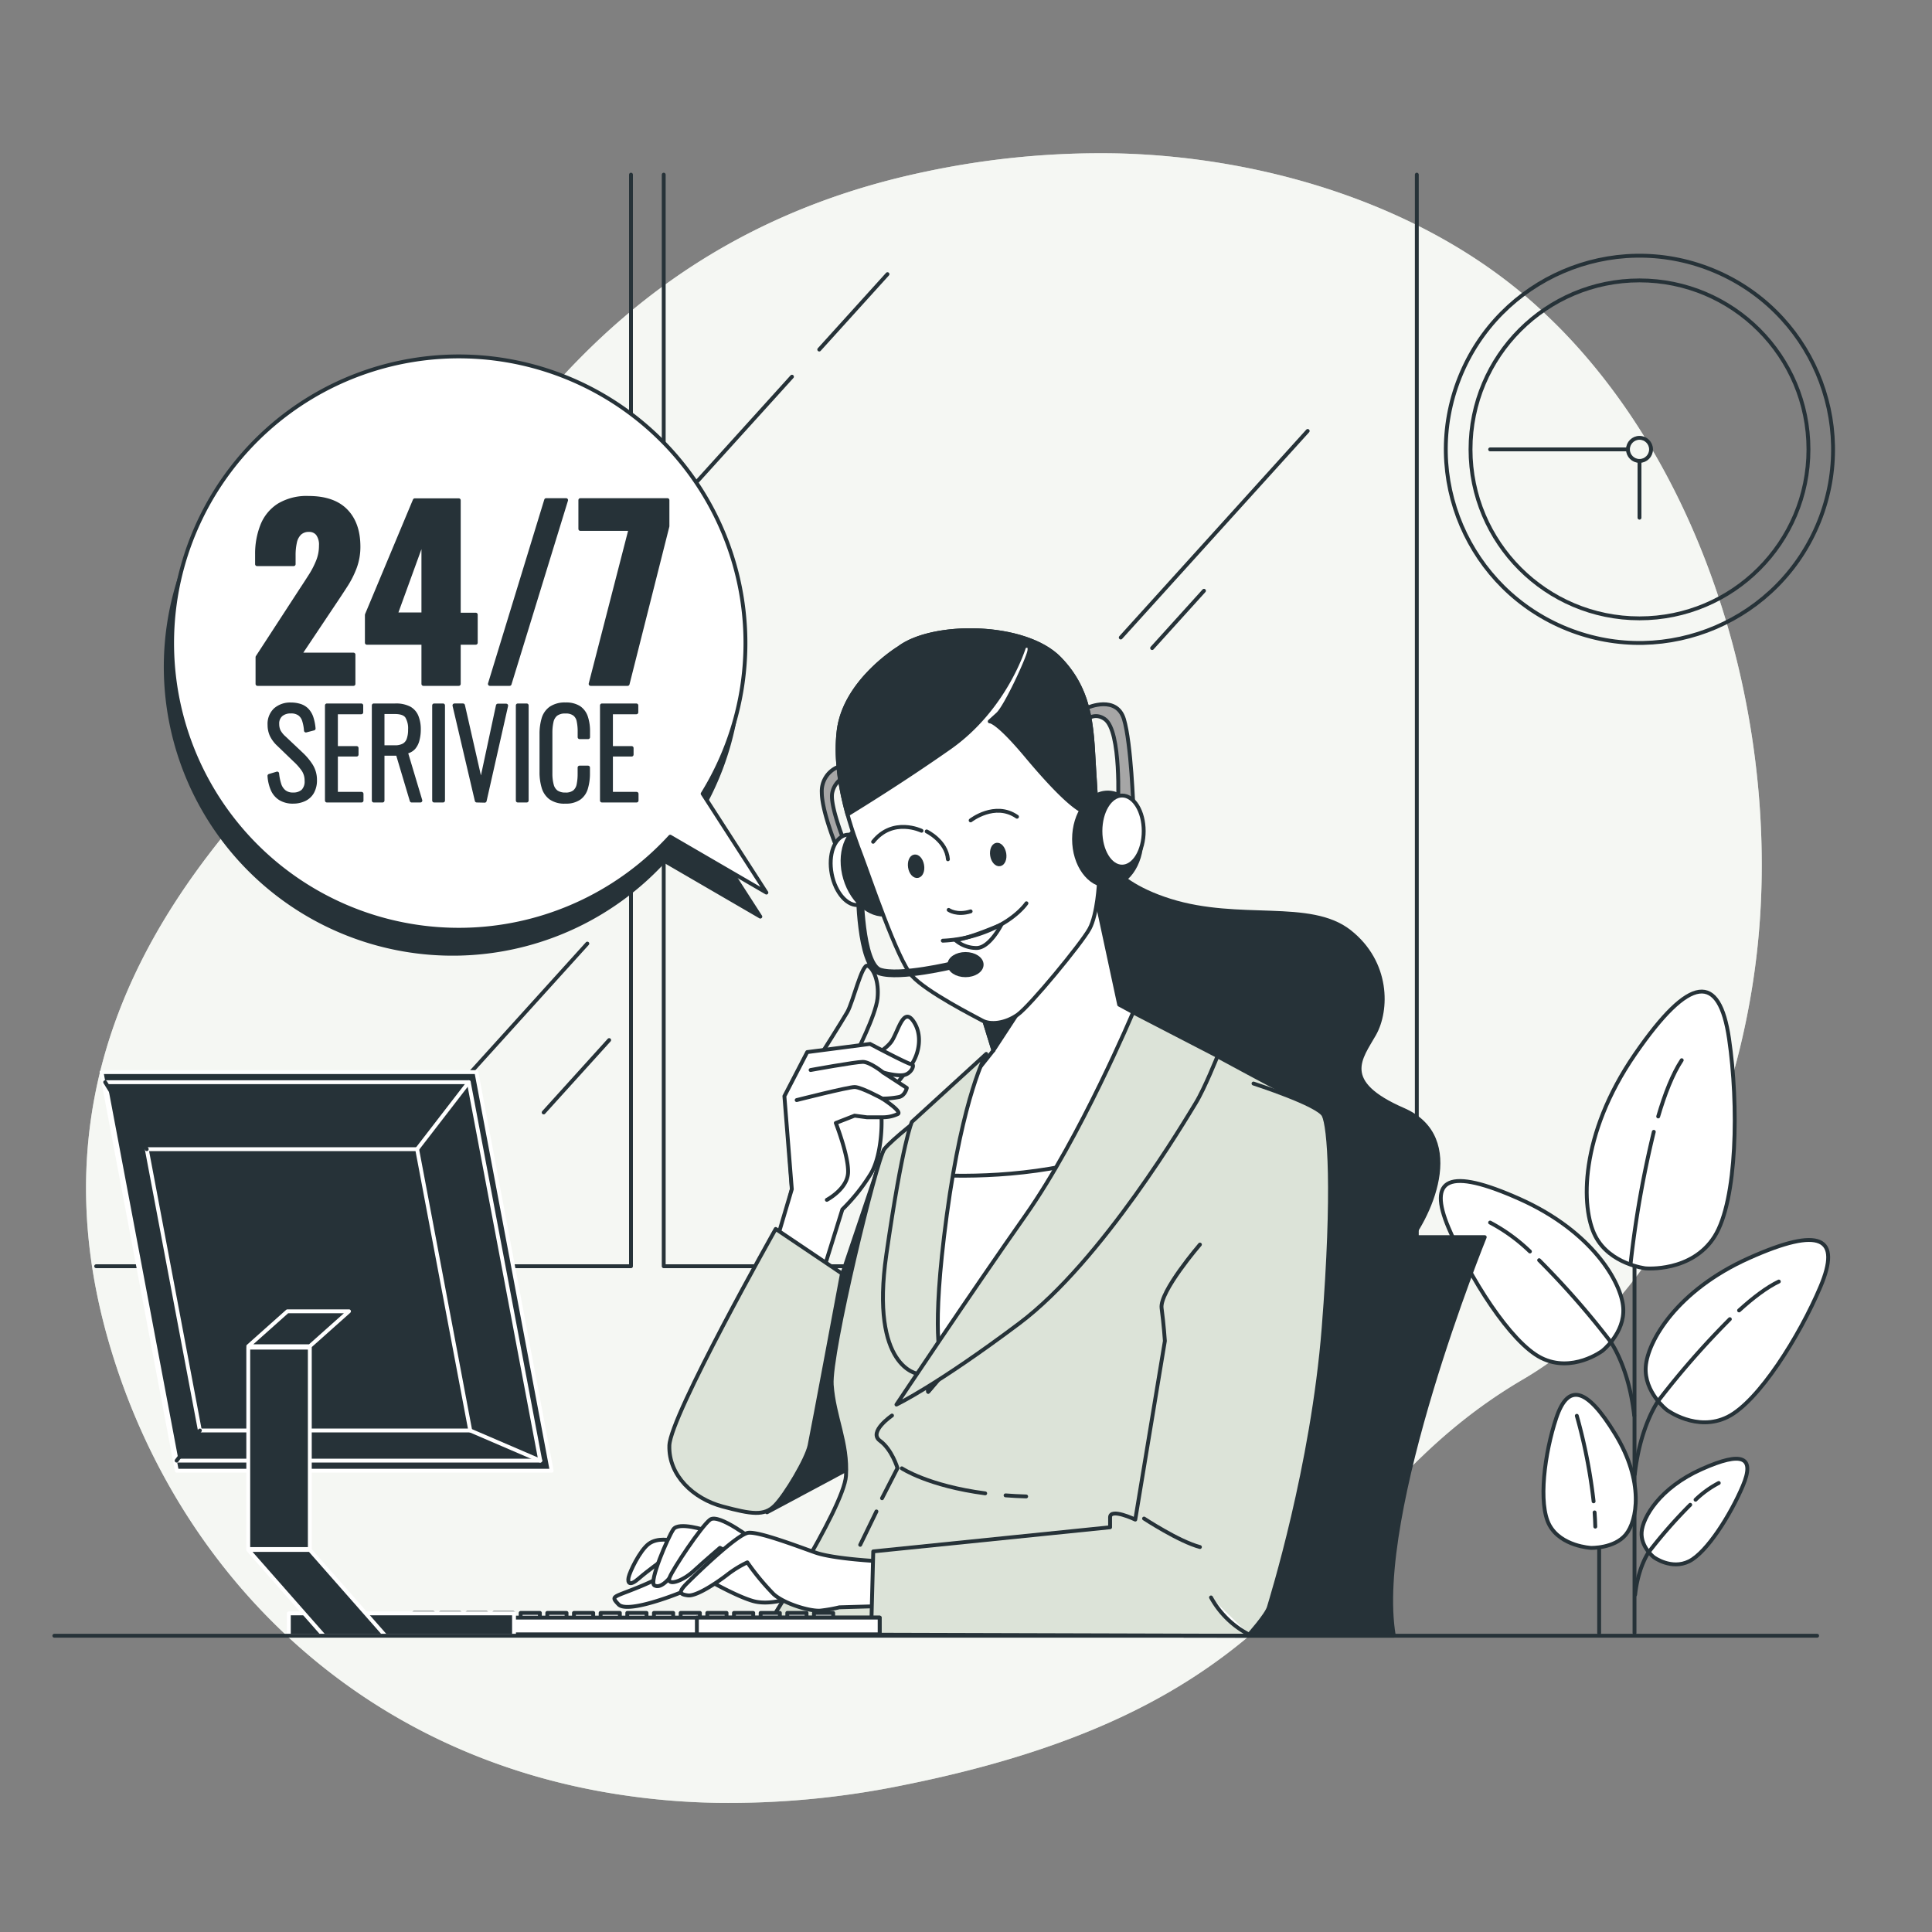 <svg xmlns="http://www.w3.org/2000/svg" viewBox="0 0 500 500"><rect x="0" y="0" width="500" height="500" fill="#808080" stroke="none"/><g id="freepik--background-simple--inject-11"><path d="M454.58,247.44c-4.79,40.61-23.33,87.81-60.36,109.5C338.28,389.71,343,440.12,233.77,462a224,224,0,0,1-48.41,4.57,185.6,185.6,0,0,1-23.76-1.94C92.2,454.53,45.5,406.29,28.37,348.06,5.82,271.48,50.84,221.34,80.68,191.14S132.38,66.81,239.55,44.42a217.71,217.71,0,0,1,49.76-4.72c38.13.93,79.72,13.45,108.5,39.59,2.16,2,4.26,4,6.31,6.09C444.12,126.44,461.12,192.09,454.58,247.44Z" style="fill:#DCE3D8"></path><path d="M454.58,247.44c-4.79,40.61-23.33,87.81-60.36,109.5C338.28,389.71,343,440.12,233.77,462a224,224,0,0,1-48.41,4.57,185.6,185.6,0,0,1-23.76-1.94C92.2,454.53,45.5,406.29,28.37,348.06,5.82,271.48,50.84,221.34,80.68,191.14S132.38,66.81,239.55,44.42a217.71,217.71,0,0,1,49.76-4.72c38.13.93,79.72,13.45,108.5,39.59,2.16,2,4.26,4,6.31,6.09C444.12,126.44,461.12,192.09,454.58,247.44Z" style="fill:#fff;opacity:0.7"></path></g><g id="freepik--Plant--inject-11"><line x1="423.01" y1="422.6" x2="423.01" y2="309.75" style="fill:none;stroke:#263238;stroke-linecap:round;stroke-linejoin:round"></line><line x1="413.86" y1="422.6" x2="413.86" y2="366.64" style="fill:none;stroke:#263238;stroke-linecap:round;stroke-linejoin:round"></line><path d="M425.87,328.25s-9.22-1.05-13-8.35-4.14-26.13,10.22-47,21.89-21.09,24.39-4.06,2.14,41.76-3.74,51.13S425.87,328.25,425.87,328.25Z" style="fill:#fff;stroke:#263238;stroke-linecap:round;stroke-linejoin:round"></path><path d="M429.14,288.94c1.7-5.8,3.73-11,6.09-14.56" style="fill:none;stroke:#263238;stroke-linecap:round;stroke-linejoin:round"></path><path d="M422,327a268.53,268.53,0,0,1,6-34.08" style="fill:none;stroke:#263238;stroke-linecap:round;stroke-linejoin:round"></path><path d="M431.36,364.88s-5.92-4.59-5.44-11.19,8.08-19.75,26.69-28.09,23.92-5.38,18.52,7.4-16,29.69-24,33.69S431.36,364.88,431.36,364.88Z" style="fill:#fff;stroke:#263238;stroke-linecap:round;stroke-linejoin:round"></path><path d="M450.07,339.14c3.6-3.28,7.18-6,10.29-7.48" style="fill:none;stroke:#263238;stroke-linecap:round;stroke-linejoin:round"></path><path d="M447.68,341.4a216.16,216.16,0,0,0-18.42,21s-4.77,6.42-6.18,19.17" style="fill:none;stroke:#263238;stroke-linecap:round;stroke-linejoin:round"></path><path d="M428,403s-3.43-2.66-3.15-6.48,4.68-11.44,15.47-16.28,13.85-3.11,10.72,4.3-9.27,17.2-13.89,19.51S428,403,428,403Z" style="fill:#fff;stroke:#263238;stroke-linecap:round;stroke-linejoin:round"></path><path d="M438.81,388.13a26,26,0,0,1,6-4.33" style="fill:none;stroke:#263238;stroke-linecap:round;stroke-linejoin:round"></path><path d="M437.43,389.44a125.29,125.29,0,0,0-10.67,12.15s-2.77,3.72-3.59,11.11" style="fill:none;stroke:#263238;stroke-linecap:round;stroke-linejoin:round"></path><path d="M414.65,349.62s5.91-4.59,5.44-11.19-8.08-19.75-26.7-28.09-23.91-5.38-18.51,7.4,16,29.69,24,33.69S414.65,349.62,414.65,349.62Z" style="fill:#fff;stroke:#263238;stroke-linecap:round;stroke-linejoin:round"></path><path d="M395.94,323.88a45.39,45.39,0,0,0-10.3-7.48" style="fill:none;stroke:#263238;stroke-linecap:round;stroke-linejoin:round"></path><path d="M398.33,326.14a216.64,216.64,0,0,1,18.41,21s4.77,6.42,6.19,19.17" style="fill:none;stroke:#263238;stroke-linecap:round;stroke-linejoin:round"></path><path d="M411.74,400.59s6,.19,9-3.42,4.8-13.69-2.7-26S405.75,358,402.75,367,398,389.19,401,394.7,411.74,400.59,411.74,400.59Z" style="fill:#fff;stroke:#263238;stroke-linecap:round;stroke-linejoin:round"></path><path d="M412.68,391.41c.09,1.23.15,2.46.18,3.68" style="fill:none;stroke:#263238;stroke-linecap:round;stroke-linejoin:round"></path><path d="M408.08,366.41a140,140,0,0,1,4.34,22.13" style="fill:none;stroke:#263238;stroke-linecap:round;stroke-linejoin:round"></path></g><g id="freepik--Window--inject-11"><polyline points="24.89 327.7 163.3 327.7 163.3 45.2" style="fill:none;stroke:#263238;stroke-linecap:round;stroke-linejoin:round"></polyline><polyline points="310.18 327.7 171.77 327.7 171.77 45.2" style="fill:none;stroke:#263238;stroke-linecap:round;stroke-linejoin:round"></polyline><polyline points="228.26 327.7 366.67 327.7 366.67 45.2" style="fill:none;stroke:#263238;stroke-linecap:round;stroke-linejoin:round"></polyline><line x1="338.43" y1="111.53" x2="290.05" y2="164.99" style="fill:none;stroke:#263238;stroke-linecap:round;stroke-linejoin:round"></line><line x1="311.59" y1="152.89" x2="298.17" y2="167.72" style="fill:none;stroke:#263238;stroke-linecap:round;stroke-linejoin:round"></line><line x1="204.96" y1="97.49" x2="178.83" y2="126.36" style="fill:none;stroke:#263238;stroke-linecap:round;stroke-linejoin:round"></line><line x1="212.02" y1="90.46" x2="229.68" y2="70.95" style="fill:none;stroke:#263238;stroke-linecap:round;stroke-linejoin:round"></line><line x1="157.65" y1="269.17" x2="140.7" y2="287.9" style="fill:none;stroke:#263238;stroke-linecap:round;stroke-linejoin:round"></line><line x1="152" y1="244.2" x2="120.57" y2="278.93" style="fill:none;stroke:#263238;stroke-linecap:round;stroke-linejoin:round"></line></g><g id="freepik--Clock--inject-11"><circle cx="424.3" cy="116.3" r="50.1" transform="translate(158.79 467.1) rotate(-68.21)" style="fill:none;stroke:#263238;stroke-linecap:round;stroke-linejoin:round"></circle><circle cx="424.3" cy="116.3" r="43.73" style="fill:none;stroke:#263238;stroke-linecap:round;stroke-linejoin:round"></circle><circle cx="424.3" cy="116.3" r="2.99" style="fill:none;stroke:#263238;stroke-linecap:round;stroke-linejoin:round"></circle><line x1="424.3" y1="119.29" x2="424.3" y2="133.98" style="fill:none;stroke:#263238;stroke-linecap:round;stroke-linejoin:round"></line><line x1="421.31" y1="116.3" x2="385.65" y2="116.3" style="fill:none;stroke:#263238;stroke-linecap:round;stroke-linejoin:round"></line></g><g id="freepik--speech-bubble--inject-11"><path d="M196.77,237.22l-16.48-25.58a74.25,74.25,0,1,0-8.41,11.11Z" style="fill:#263238;stroke:#263238;stroke-linecap:round;stroke-linejoin:round"></path><path d="M198.34,231l-16.49-25.58a74.19,74.19,0,1,0-8.4,11.11Z" style="fill:#fff;stroke:#263238;stroke-linecap:round;stroke-linejoin:round"></path><path d="M66.64,177v-6.93L78,152.61c.86-1.29,1.67-2.55,2.44-3.76a22.23,22.23,0,0,0,1.88-3.7,10.68,10.68,0,0,0,.73-3.94,4.73,4.73,0,0,0-.82-3.05,2.75,2.75,0,0,0-2.23-1,3.37,3.37,0,0,0-2.47.88,4.59,4.59,0,0,0-1.2,2.35,15.08,15.08,0,0,0-.33,3.29V146H66.52v-2.52A19.89,19.89,0,0,1,67.87,136a11,11,0,0,1,4.29-5.23,13.9,13.9,0,0,1,7.69-1.91q6.41,0,9.66,3.32t3.26,9.25a15.29,15.29,0,0,1-.91,5.35,24.36,24.36,0,0,1-2.41,4.78c-1,1.55-2.06,3.16-3.2,4.85l-8.69,13H91.48V177Z" style="fill:#263238;stroke:#263238;stroke-linecap:round;stroke-linejoin:round"></path><path d="M109.57,177V166.35H94.94v-7.22l12.4-29.66h11.39v29.6h4.4v7.28h-4.4V177Zm-7.17-18h7.17V139.28Z" style="fill:#263238;stroke:#263238;stroke-linecap:round;stroke-linejoin:round"></path><path d="M126.78,177l14.56-47.57h5.17L131.89,177Z" style="fill:#263238;stroke:#263238;stroke-linecap:round;stroke-linejoin:round"></path><path d="M152.85,177l10.34-40.11h-13v-7.46h22.55v6.75L162.43,177Z" style="fill:#263238;stroke:#263238;stroke-linecap:round;stroke-linejoin:round"></path><path d="M75.88,207.48a6.18,6.18,0,0,1-3.33-.83,5.19,5.19,0,0,1-2-2.34,10.53,10.53,0,0,1-.82-3.52l2-.6a13.52,13.52,0,0,0,.55,2.75,4,4,0,0,0,1.25,1.94,3.48,3.48,0,0,0,2.34.72,3.63,3.63,0,0,0,2.55-.85,3.55,3.55,0,0,0,.91-2.71,5,5,0,0,0-.8-2.81,15.1,15.1,0,0,0-2.21-2.51L72,192.56a8,8,0,0,1-1.71-2.33,6.31,6.31,0,0,1-.54-2.63,5,5,0,0,1,1.52-3.92,5.82,5.82,0,0,1,4-1.37,7.75,7.75,0,0,1,2.35.34,4.35,4.35,0,0,1,1.8,1.08,5.25,5.25,0,0,1,1.17,1.93,12.28,12.28,0,0,1,.58,2.88l-2,.52a11.05,11.05,0,0,0-.5-2.66,3.31,3.31,0,0,0-1.19-1.68,3.72,3.72,0,0,0-2.23-.58,3.79,3.79,0,0,0-2.49.79,3,3,0,0,0-1,2.46,4.29,4.29,0,0,0,.38,1.82A6.36,6.36,0,0,0,73.6,191l4.34,4.1a15.61,15.61,0,0,1,2.53,3,6.93,6.93,0,0,1,1.06,3.77,6.13,6.13,0,0,1-.72,3.1,4.5,4.5,0,0,1-2,1.87A6.69,6.69,0,0,1,75.88,207.48Z" style="fill:#263238;stroke:#263238;stroke-linecap:round;stroke-linejoin:round"></path><path d="M84.6,207.18V182.56h8.9v1.79H86.94v9.24h5.35v1.7H86.94v10.15h6.63v1.74Z" style="fill:#263238;stroke:#263238;stroke-linecap:round;stroke-linejoin:round"></path><path d="M96.73,207.18V182.56h5.56a7.5,7.5,0,0,1,3.63.74,4.27,4.27,0,0,1,1.9,2.16,8.75,8.75,0,0,1,.58,3.36,10.25,10.25,0,0,1-.31,2.58,4.93,4.93,0,0,1-1,2.07,3.52,3.52,0,0,1-2.07,1.12l3.77,12.59h-2.25l-3.61-12.1H99v12.1ZM99,193.38h3.13a4.6,4.6,0,0,0,2.4-.52,2.8,2.8,0,0,0,1.21-1.52,7.29,7.29,0,0,0,.37-2.52,5.94,5.94,0,0,0-.79-3.41c-.53-.75-1.57-1.12-3.13-1.12H99Z" style="fill:#263238;stroke:#263238;stroke-linecap:round;stroke-linejoin:round"></path><path d="M112.35,207.18V182.56h2.31v24.62Z" style="fill:#263238;stroke:#263238;stroke-linecap:round;stroke-linejoin:round"></path><path d="M123.38,207.18l-5.77-24.62h2.22L124.48,203l4.37-20.39H131l-5.56,24.62Z" style="fill:#263238;stroke:#263238;stroke-linecap:round;stroke-linejoin:round"></path><path d="M134,207.18V182.56h2.31v24.62Z" style="fill:#263238;stroke:#263238;stroke-linecap:round;stroke-linejoin:round"></path><path d="M146.36,207.48a6.2,6.2,0,0,1-3.84-1,5.23,5.23,0,0,1-1.87-2.78,13.49,13.49,0,0,1-.52-3.88V190a13.86,13.86,0,0,1,.53-4,5.06,5.06,0,0,1,1.9-2.7,6.45,6.45,0,0,1,3.8-1,6.22,6.22,0,0,1,3.48.85,4.75,4.75,0,0,1,1.81,2.42,11.48,11.48,0,0,1,.55,3.72v1.49H150v-1.42a13,13,0,0,0-.26-2.77,3,3,0,0,0-1.05-1.79,3.65,3.65,0,0,0-2.34-.64,3.9,3.9,0,0,0-2.48.68,3.43,3.43,0,0,0-1.12,1.93,13.07,13.07,0,0,0-.29,2.89v10.49a11.34,11.34,0,0,0,.35,3A3.23,3.23,0,0,0,144,205a4,4,0,0,0,2.34.61,3.59,3.59,0,0,0,2.34-.67,3.24,3.24,0,0,0,1.05-1.87,13.65,13.65,0,0,0,.26-2.81v-1.61h2.19v1.46a13.2,13.2,0,0,1-.51,3.83,4.78,4.78,0,0,1-1.76,2.59A5.93,5.93,0,0,1,146.36,207.48Z" style="fill:#263238;stroke:#263238;stroke-linecap:round;stroke-linejoin:round"></path><path d="M155.78,207.18V182.56h8.91v1.79h-6.57v9.24h5.35v1.7h-5.35v10.15h6.63v1.74Z" style="fill:#263238;stroke:#263238;stroke-linecap:round;stroke-linejoin:round"></path></g><g id="freepik--Character--inject-11"><path d="M330.68,320.17h53.57s-29,71.31-23.53,103.16H306.43S316.56,341.89,330.68,320.17Z" style="fill:#263238;stroke:#263238;stroke-linecap:round;stroke-linejoin:round"></path><path d="M284.33,217.81s.53,9.65,18.5,15.28,36.21,0,46.4,8,9.92,20.38,6.43,26.55-9.12,12.33,7.51,19.57,6.7,28.43-.27,36.21-19,11.53-32.45,8.85-29.23-35.13-46.39-52.3-19.26-48.84-8.31-57.92S284.33,217.81,284.33,217.81Z" style="fill:#263238;stroke:#263238;stroke-linecap:round;stroke-linejoin:round"></path><path d="M281.57,183.1s7.4-3.23,9.3,3,2.46,23.35,2.46,23.35l-4-.95s.95-19.36-3.42-22.4-7.78,3.8-7.78,3.8Z" style="fill:#a6a6a6;stroke:#263238;stroke-linecap:round;stroke-linejoin:round"></path><path d="M198.5,391.38l25.28-13.52s-1.75-26.53-1.5-27.53,6.58-52.91,6.58-52.91l-17.34,51.41Z" style="fill:#263238;stroke:#263238;stroke-linecap:round;stroke-linejoin:round"></path><path d="M310.26,270.76s25,13.62,28.36,15S340,304.51,340,315.86s-17,107.2-17,107.2H197.1s21.27-32.61,21.84-41.12-3.12-15.32-3.69-23.54,11.63-58.43,13.61-61,10.5-9.07,10.5-9.07L269.42,262l13.9-3.12Z" style="fill:#DCE3D8;stroke:#263238;stroke-linecap:round;stroke-linejoin:round"></path><line x1="226.82" y1="391.16" x2="222.62" y2="399.8" style="fill:none;stroke:#263238;stroke-linecap:round;stroke-linejoin:round"></line><path d="M230.85,366.34s-6.24,4.25-3.12,6.52,4.54,7.09,4.54,7.09l-4,7.79" style="fill:none;stroke:#263238;stroke-linecap:round;stroke-linejoin:round"></path><path d="M260.24,387c1.69.13,3.47.23,5.33.28" style="fill:none;stroke:#263238;stroke-linecap:round;stroke-linejoin:round"></path><path d="M233.39,380s6.79,4.54,21.58,6.48" style="fill:none;stroke:#263238;stroke-linecap:round;stroke-linejoin:round"></path><path d="M216.47,198.66a6.77,6.77,0,0,0-3.79,6.45c0,4.94,4,14.61,4,14.61l2.28-.75s-4.17-10.06-3.6-13.67a5.82,5.82,0,0,1,4-4.55l-.76-2.47Z" style="fill:#a6a6a6;stroke:#263238;stroke-linecap:round;stroke-linejoin:round"></path><path d="M226.24,224.07c1,5-.71,9.51-3.75,10.1s-6.28-3-7.24-8,.71-9.52,3.75-10.1S225.28,219.08,226.24,224.07Z" style="fill:#fff;stroke:#263238;stroke-linecap:round;stroke-linejoin:round"></path><path d="M235.47,222.46c1.89,6.38-.32,12.67-4.94,14s-9.9-2.69-11.8-9.07.32-12.67,4.94-14S233.58,216.08,235.47,222.46Z" style="fill:#263238;stroke:#263238;stroke-linecap:round;stroke-linejoin:round"></path><path d="M252.6,257.24l4.49,14.6-14.76,18.6-2.46,14.37s-2.45,41-1.05,47.32,1.4,8.06,1.4,8.06,30.5-35.4,45.57-57.13S304.36,268,304.36,268L289.64,260l-7-32.6Z" style="fill:#fff;stroke:#263238;stroke-linecap:round;stroke-linejoin:round"></path><polygon points="275.88 243.11 257.09 271.84 251.85 254.93 275.88 243.11" style="fill:#263238;stroke:#263238;stroke-linecap:round;stroke-linejoin:round"></polygon><path d="M240,304l-.14.81s-2.45,41-1.05,47.32,1.4,8.06,1.4,8.06,30.5-35.4,45.57-57.13c1.18-1.7,2.28-3.35,3.33-4.95C270.24,304.57,251,304.68,240,304Z" style="fill:#fff;stroke:#263238;stroke-linecap:round;stroke-linejoin:round"></path><path d="M232.61,167.73s-14.05,8.54-15.57,21.44,3.8,26.76,5.89,32.26,9.3,26.95,13.09,31.13,16.13,10.43,18.22,11.57,5.88.76,9.11-1.52,16.51-18.4,18.6-22.2,2.46-12.15,2.46-12.15-.38-16.7-1.13-27.51-.19-21.26-9.11-30.37S241.34,161.08,232.61,167.73Z" style="fill:#fff;stroke:#263238;stroke-linecap:round;stroke-linejoin:round"></path><path d="M283.28,200.75c-.76-10.82-.19-21.26-9.11-30.37s-32.83-9.3-41.56-2.65c0,0-14.05,8.54-15.57,21.44-.88,7.5.55,15.3,2.3,21.62,3.23-2,14.13-8.68,26.36-17.25,14.61-10.25,19.36-26.19,19.36-26.19s1.7-.95,1.33,1.14-6.08,14.42-8.16,16.32l-2.09,1.89s1.71-.38,9.49,8.92,12.14,13.1,14.42,14.24a12.4,12.4,0,0,0,3.77.73C283.67,207.18,283.49,203.74,283.28,200.75Z" style="fill:#263238;stroke:#263238;stroke-linecap:round;stroke-linejoin:round"></path><path d="M259.91,220.87c.24,1.39-.27,2.65-1.15,2.8s-1.78-.85-2-2.24.27-2.65,1.15-2.81S259.66,219.48,259.91,220.87Z" style="fill:#263238;stroke:#263238;stroke-linecap:round;stroke-linejoin:round"></path><path d="M238.65,223.9c.25,1.4-.26,2.65-1.14,2.81s-1.79-.85-2-2.25.26-2.64,1.14-2.8S238.41,222.51,238.65,223.9Z" style="fill:#263238;stroke:#263238;stroke-linecap:round;stroke-linejoin:round"></path><path d="M251.2,212.32s6.27-4.93,12-.95" style="fill:none;stroke:#263238;stroke-linecap:round;stroke-linejoin:round"></path><path d="M238.49,215s-7.4-3.61-12.53,2.85" style="fill:none;stroke:#263238;stroke-linecap:round;stroke-linejoin:round"></path><path d="M239.82,215.17s5.12,2.47,5.5,7.21" style="fill:none;stroke:#263238;stroke-linecap:round;stroke-linejoin:round"></path><path d="M245.51,235.48s2.09,1.51,5.69.38" style="fill:none;stroke:#263238;stroke-linecap:round;stroke-linejoin:round"></path><path d="M244,243.45a34.63,34.63,0,0,0,12.34-2.85c6.64-2.85,9.3-6.83,9.3-6.83" style="fill:none;stroke:#263238;stroke-linecap:round;stroke-linejoin:round"></path><path d="M247.22,243.26a8.29,8.29,0,0,0,5.5,2.08c3.42,0,6.45-6.07,6.45-6.07S250.44,243.07,247.22,243.26Z" style="fill:none;stroke:#263238;stroke-linecap:round;stroke-linejoin:round"></path><ellipse cx="286.69" cy="217.16" rx="8.73" ry="12.05" style="fill:#263238;stroke:#263238;stroke-linecap:round;stroke-linejoin:round"></ellipse><ellipse cx="290.39" cy="215.08" rx="5.6" ry="9.2" style="fill:#fff;stroke:#263238;stroke-linecap:round;stroke-linejoin:round"></ellipse><path d="M222.49,230s.06,19.72,5.18,21.43,19.17-1.71,19.17-1.71" style="fill:none;stroke:#263238;stroke-linecap:round;stroke-linejoin:round;stroke-width:2px"></path><path d="M254.05,249.64c0,1.52-1.87,2.75-4.18,2.75s-4.17-1.23-4.17-2.75,1.87-2.75,4.17-2.75S254.05,248.12,254.05,249.64Z" style="fill:#263238;stroke:#263238;stroke-linecap:round;stroke-linejoin:round"></path><path d="M255.24,272.75s-6,10.49-10.21,41.69-1.42,37.43-1.42,37.43l-6,3.69s-12.47-1.42-8.22-30.91S236,290.33,236,290.33Z" style="fill:#DCE3D8;stroke:#263238;stroke-linecap:round;stroke-linejoin:round"></path><path d="M293.24,262s-13.61,32.33-27.79,52.47S232,363.5,232,363.5s10.21-4.82,31.77-21,43.39-53.32,45.66-57,5.67-12.19,5.67-12.19Z" style="fill:#DCE3D8;stroke:#263238;stroke-linecap:round;stroke-linejoin:round"></path><path d="M175.43,405.64A70.61,70.61,0,0,1,165,410.86c-6.38,2.61-7,2.15-4.93,4.35s12.76-1.74,15.66-2.9,8.41-2.9,8.41-2.9,6.67,3.77,10.73,4.93,9-.58,9-.58.29-4.64-3.19-7.25-11-8.7-13.63-8.41S175.43,405.64,175.43,405.64Z" style="fill:#fff;stroke:#263238;stroke-linecap:round;stroke-linejoin:round"></path><path d="M173.69,398.68s-3.48-.87-5.8.87-4.93,7.25-5.22,8.7.29,2.32,2.61.29,6.38-4.93,6.38-4.93l3.48-1.16Z" style="fill:#fff;stroke:#263238;stroke-linecap:round;stroke-linejoin:round"></path><path d="M182.68,396.07s-7-2.32-8.41-.29-6.38,13.63-4.93,14.5,3.48-.87,6.09-4.64,4.06-5.8,4.06-5.8l3.48-.58Z" style="fill:#fff;stroke:#263238;stroke-linecap:round;stroke-linejoin:round"></path><path d="M195.11,398.67s-9.07-7.09-11.34-5.39-9.64,12.76-10.49,15,3.12,1.14,6.23-1.7,6.81-6,6.81-6l7.09,3.69Z" style="fill:#fff;stroke:#263238;stroke-linecap:round;stroke-linejoin:round"></path><path d="M227.73,404.06s-11.91-.57-16.73-2.27-14.47-5.39-17.3-5.11-13.62,10.78-15.89,13.05-2,2.88.23,3.16,7.71-3.44,10.27-5.43a28,28,0,0,1,5.1-3.12,63.7,63.7,0,0,0,6.81,8.23c2.83,2.55,9.64,4.53,12.19,4.25a40,40,0,0,0,4.82-.85l9.65-.28Z" style="fill:#fff;stroke:#263238;stroke-linecap:round;stroke-linejoin:round"></path><path d="M310.54,322.09s-10.49,12.19-9.92,16.45.85,8.5.85,8.5l-7.66,46.23s-6.52-3.12-6.52-.57v2.56L226,401.5l-.57,21.55,97.56.28s4.82-5.38,5.39-7.37,11.34-36.3,14.18-72.32,1.42-52.18,0-55-18.15-8.22-18.15-8.22" style="fill:#DCE3D8;stroke:#263238;stroke-linecap:round;stroke-linejoin:round"></path><path d="M296.08,393s9.07,5.95,14.46,7.37" style="fill:#fff;stroke:#263238;stroke-linecap:round;stroke-linejoin:round"></path><path d="M211,335.47,218,313a48.44,48.44,0,0,0,7.4-9.29c3-5.07,3-14.58,2.53-16.27s6.13-9.29,8-12,2.95-7.61.42-11.2-3.8,2.33-5.49,5.07-7.61,5.49-7.61,5.49L217,279.88s-10.35,9.08-11,10.35-1.9,5.28-1.9,5.28l.85,12.25-5.49,21.33Z" style="fill:#fff;stroke:#263238;stroke-linecap:round;stroke-linejoin:round"></path><path d="M212.73,272.49s5.07-8,6.55-10.56,3.8-12.67,5.28-12,3,4,2.54,8.45-5.71,14.57-5.71,14.57Z" style="fill:none;stroke:#263238;stroke-linecap:round;stroke-linejoin:round"></path><path d="M200.48,322.76l4.44-15L203,283.68l5.91-11.4,16.26-2.11s9.93,5.28,10.78,5.28,0,2.32-1.9,2.74-5.5-.63-5.5-.63l6.13,4s-.42,1.9-1.9,2.32a21.8,21.8,0,0,1-4.44.43s5.28,3.38,4,4a9.23,9.23,0,0,1-4,.84h-4l-3.17-.42-4.86,1.9s3.38,8.66,3.17,12.89-5.49,7-5.49,7" style="fill:#fff;stroke:#263238;stroke-linecap:round;stroke-linejoin:round"></path><path d="M228.57,277.56s-3.38-2.75-5.28-2.75-13.51,2.11-13.51,2.11" style="fill:none;stroke:#263238;stroke-linecap:round;stroke-linejoin:round"></path><path d="M228.36,284.32s-5.49-3-7.18-3-15,3.38-15,3.38" style="fill:none;stroke:#263238;stroke-linecap:round;stroke-linejoin:round"></path><path d="M200.75,318.05,217.9,329.6s-7.64,41-8.39,44.51-6.25,12.76-9,15.52-6,2.25-13.51.25-14-8-13.77-15.77S200.75,318.05,200.75,318.05Z" style="fill:#DCE3D8;stroke:#263238;stroke-linecap:round;stroke-linejoin:round"></path></g><g id="freepik--Device--inject-11"><rect x="107.13" y="417.42" width="4.98" height="1.53" style="fill:#fff;stroke:#263238;stroke-linecap:round;stroke-linejoin:round"></rect><rect x="114.03" y="417.42" width="4.98" height="1.53" style="fill:#fff;stroke:#263238;stroke-linecap:round;stroke-linejoin:round"></rect><rect x="120.93" y="417.42" width="4.98" height="1.53" style="fill:#fff;stroke:#263238;stroke-linecap:round;stroke-linejoin:round"></rect><rect x="127.84" y="417.42" width="4.98" height="1.53" style="fill:#fff;stroke:#263238;stroke-linecap:round;stroke-linejoin:round"></rect><rect x="134.74" y="417.42" width="4.98" height="1.53" style="fill:#fff;stroke:#263238;stroke-linecap:round;stroke-linejoin:round"></rect><rect x="141.64" y="417.42" width="4.98" height="1.53" style="fill:#fff;stroke:#263238;stroke-linecap:round;stroke-linejoin:round"></rect><rect x="148.54" y="417.42" width="4.98" height="1.53" style="fill:#fff;stroke:#263238;stroke-linecap:round;stroke-linejoin:round"></rect><rect x="155.44" y="417.42" width="4.98" height="1.53" style="fill:#fff;stroke:#263238;stroke-linecap:round;stroke-linejoin:round"></rect><rect x="162.34" y="417.42" width="4.98" height="1.53" style="fill:#fff;stroke:#263238;stroke-linecap:round;stroke-linejoin:round"></rect><rect x="169.24" y="417.42" width="4.98" height="1.53" style="fill:#fff;stroke:#263238;stroke-linecap:round;stroke-linejoin:round"></rect><rect x="176.15" y="417.42" width="4.98" height="1.53" style="fill:#fff;stroke:#263238;stroke-linecap:round;stroke-linejoin:round"></rect><rect x="183.05" y="417.42" width="4.98" height="1.53" style="fill:#fff;stroke:#263238;stroke-linecap:round;stroke-linejoin:round"></rect><rect x="189.95" y="417.42" width="4.98" height="1.53" style="fill:#fff;stroke:#263238;stroke-linecap:round;stroke-linejoin:round"></rect><rect x="196.85" y="417.42" width="4.98" height="1.53" style="fill:#fff;stroke:#263238;stroke-linecap:round;stroke-linejoin:round"></rect><rect x="203.75" y="417.42" width="4.98" height="1.53" style="fill:#fff;stroke:#263238;stroke-linecap:round;stroke-linejoin:round"></rect><rect x="210.65" y="417.42" width="4.98" height="1.53" style="fill:#fff;stroke:#263238;stroke-linecap:round;stroke-linejoin:round"></rect><rect x="104.27" y="418.63" width="123.39" height="4.34" style="fill:#fff;stroke:#263238;stroke-linecap:round;stroke-linejoin:round"></rect><rect x="180.35" y="418.63" width="47.3" height="4.34" style="fill:#fff;stroke:#263238;stroke-linecap:round;stroke-linejoin:round"></rect><polygon points="142.77 380.62 45.76 380.62 26.28 277.46 123.29 277.46 142.77 380.62" style="fill:#263238;stroke:#fff;stroke-linecap:round;stroke-linejoin:round"></polygon><polygon points="139.82 378.01 45.71 378.01 27.22 280.07 121.32 280.07 139.82 378.01" style="fill:#263238;stroke:#fff;stroke-linecap:round;stroke-linejoin:round"></polygon><polygon points="121.7 370.21 51.73 370.21 37.98 297.4 107.95 297.4 121.7 370.21" style="fill:#263238;stroke:#fff;stroke-linecap:round;stroke-linejoin:round"></polygon><line x1="37.98" y1="297.4" x2="27.22" y2="280.07" style="fill:none;stroke:#263238;stroke-linecap:round;stroke-linejoin:round"></line><line x1="107.95" y1="297.4" x2="121.32" y2="280.07" style="fill:#263238;stroke:#fff;stroke-linecap:round;stroke-linejoin:round"></line><line x1="121.7" y1="370.21" x2="139.82" y2="378.01" style="fill:#263238;stroke:#fff;stroke-linecap:round;stroke-linejoin:round"></line><line x1="51.73" y1="370.21" x2="45.71" y2="378.01" style="fill:#fff;stroke:#263238;stroke-linecap:round;stroke-linejoin:round"></line><polygon points="80.18 348.4 64.25 348.4 74.39 339.36 90.32 339.36 80.18 348.4" style="fill:#263238;stroke:#fff;stroke-linecap:round;stroke-linejoin:round"></polygon><rect x="74.75" y="417.54" width="58.28" height="5.79" style="fill:#263238;stroke:#fff;stroke-linecap:round;stroke-linejoin:round"></rect><polygon points="99.73 423.33 83.8 423.33 64.25 401.12 80.18 401.12 99.73 423.33" style="fill:#263238;stroke:#fff;stroke-linecap:round;stroke-linejoin:round"></polygon><rect x="64.25" y="348.77" width="15.93" height="52.12" style="fill:#263238;stroke:#fff;stroke-linecap:round;stroke-linejoin:round"></rect></g><g id="freepik--Table--inject-11"><path d="M313.41,413.42a23.67,23.67,0,0,0,9.93,9.64" style="fill:#fff;stroke:#263238;stroke-linecap:round;stroke-linejoin:round"></path><line x1="14.06" y1="423.33" x2="470.27" y2="423.33" style="fill:none;stroke:#263238;stroke-linecap:round;stroke-linejoin:round"></line></g></svg>

